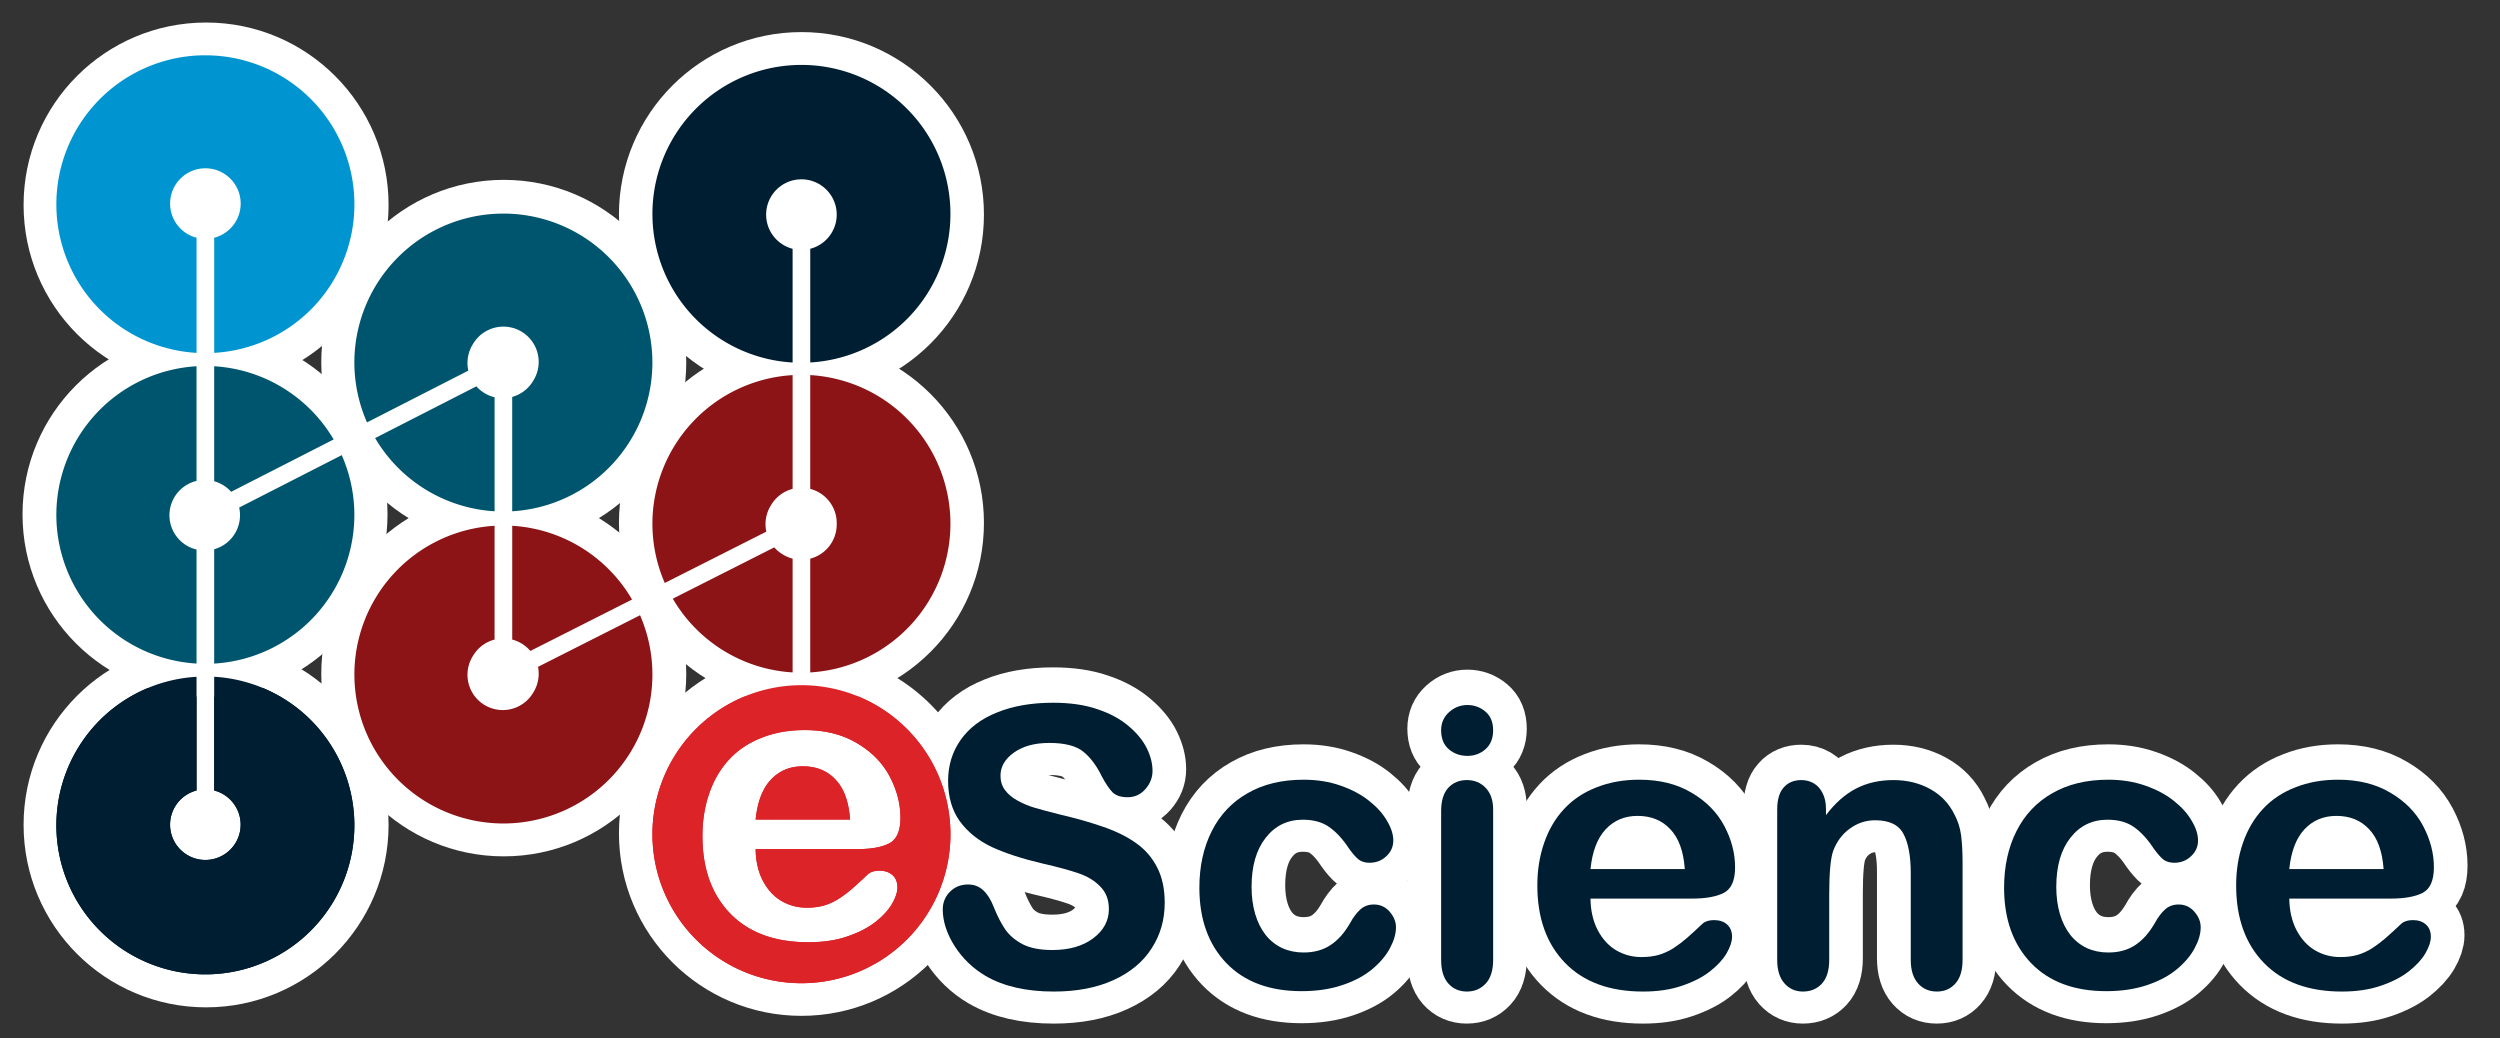 <?xml version="1.0" encoding="UTF-8" standalone="no"?>
<!-- Created with Inkscape (http://www.inkscape.org/) -->

<svg
   width="111.099mm"
   height="46.144mm"
   viewBox="0 0 111.099 46.144"
   version="1.1"
   id="svg3225"
   inkscape:version="1.1.2 (0a00cf5339, 2022-02-04)"
   sodipodi:docname="logo.svg"
   inkscape:export-filename="C:\Users\mmonavar\Documents\eScience-logo.png"
   inkscape:export-xdpi="140"
   inkscape:export-ydpi="140"
   xmlns:inkscape="http://www.inkscape.org/namespaces/inkscape"
   xmlns:sodipodi="http://sodipodi.sourceforge.net/DTD/sodipodi-0.dtd"
   xmlns="http://www.w3.org/2000/svg"
   xmlns:svg="http://www.w3.org/2000/svg"
   xmlns:rdf="http://www.w3.org/1999/02/22-rdf-syntax-ns#"
   xmlns:cc="http://creativecommons.org/ns#"
   xmlns:dc="http://purl.org/dc/elements/1.1/">
  <rect x="0" y="0" width="111.099" height="46.144" fill="#333333" stroke="none"/>
  <defs
     id="defs3219" />
  <sodipodi:namedview
     id="base"
     pagecolor="#000000"
     bordercolor="#666666"
     borderopacity="1.0"
     inkscape:pageopacity="0"
     inkscape:pageshadow="2"
     inkscape:zoom="1.979899"
     inkscape:cx="150.00765"
     inkscape:cy="155.05842"
     inkscape:document-units="mm"
     inkscape:current-layer="layer1"
     showgrid="false"
     fit-margin-top="1"
     fit-margin-left="1"
     fit-margin-right="1"
     fit-margin-bottom="1"
     inkscape:window-width="1918"
     inkscape:window-height="1043"
     inkscape:window-x="1"
     inkscape:window-y="18"
     inkscape:window-maximized="0"
     inkscape:pagecheckerboard="false" />
  <g
     inkscape:label="Layer 1"
     inkscape:groupmode="layer"
     id="layer1"
     transform="translate(198.428,-10.097)">
    <circle
       style="fill:#ffffff;stroke:#ffffff;stroke-width:1.952;stroke-miterlimit:4;stroke-dasharray:none;stroke-opacity:1"
       id="path1211-60"
       cx="-162.812"
       cy="47.131"
       r="7.134" />
    <circle
       style="fill:#ffffff;stroke:#ffffff;stroke-width:1.952;stroke-miterlimit:4;stroke-dasharray:none;stroke-opacity:1"
       id="path1211-7"
       cx="-189.27"
       cy="46.753"
       r="7.134" />
    <path
       inkscape:connector-curvature="0"
       id="path4187"
       d="m -189.368,12.554 a 6.622,6.622 0 0 0 -4.73,2.056 6.622,6.622 0 0 0 0.231,9.362 6.622,6.622 0 0 0 4.174,1.807 v -5.116 c -0.676,-0.174 -1.176,-0.789 -1.176,-1.519 0,-0.866 0.703,-1.568 1.568,-1.568 0.866,0 1.568,0.703 1.568,1.568 0,0.73 -0.5,1.345 -1.176,1.519 v 5.115 a 6.622,6.622 0 0 0 4.405,-2.036 6.622,6.622 0 0 0 -0.231,-9.362 6.622,6.622 0 0 0 -4.632,-1.825 z"
       style="fill:#0095d1;fill-opacity:1;stroke:none;stroke-width:7;stroke-miterlimit:4;stroke-dasharray:none;stroke-opacity:1" />
    <path
       inkscape:connector-curvature="0"
       id="path4167"
       d="M -163.205,26.207 V 21.153 c -0.676,-0.174 -1.176,-0.788 -1.176,-1.519 0,-0.866 0.703,-1.568 1.568,-1.568 0.866,0 1.568,0.703 1.568,1.568 0,0.73 -0.5,1.345 -1.176,1.519 v 5.052 a 6.622,6.622 0 0 0 4.404,-2.036 6.622,6.622 0 0 0 -0.23,-9.362 6.622,6.622 0 0 0 -9.362,0.231 6.622,6.622 0 0 0 0.231,9.362 6.622,6.622 0 0 0 4.174,1.807 z"
       style="fill:#001e32;fill-opacity:1;stroke:none;stroke-width:7;stroke-miterlimit:4;stroke-dasharray:none;stroke-opacity:1" />
    <path
       inkscape:connector-curvature="0"
       d="M -163.205,39.979 V 34.923 c -0.159,-0.041 -0.308,-0.107 -0.444,-0.192 -0.137,-0.082 -0.263,-0.185 -0.371,-0.309 l -4.509,2.28 a 6.622,6.622 0 0 0 5.324,3.277 z m 0.784,-13.212 v 5.056 c 0.676,0.174 1.176,0.788 1.176,1.519 0,0.011 -7e-4,0.021 -8.3e-4,0.031 0,0.01 8.3e-4,0.021 8.3e-4,0.031 0,0.73 -0.5,1.345 -1.176,1.519 v 5.056 a 6.622,6.622 0 0 0 6.228,-6.77 6.622,6.622 0 0 0 -6.228,-6.443 z m -6.465,9.237 4.513,-2.281 c -0.09,-0.41 -0.009,-0.834 0.211,-1.18 0.209,-0.352 0.551,-0.615 0.957,-0.72 v -5.056 a 6.622,6.622 0 0 0 -6.228,6.77 6.622,6.622 0 0 0 0.547,2.468 z"
       style="fill:#8c1416;fill-opacity:1;stroke:none;stroke-width:7;stroke-miterlimit:4;stroke-dasharray:none;stroke-opacity:1"
       id="path4159" />
    <path
       inkscape:connector-curvature="0"
       d="m -169.984,37.438 -4.535,2.293 c 0.02,0.099 0.03,0.202 0.03,0.307 0,0.311 -0.091,0.601 -0.247,0.845 -0.147,0.249 -0.364,0.46 -0.641,0.6 -0.773,0.391 -1.717,0.081 -2.107,-0.692 -0.259,-0.512 -0.21,-1.1 0.078,-1.552 0.209,-0.352 0.551,-0.615 0.957,-0.72 v -5.056 a 6.622,6.622 0 0 0 -6.228,6.77 6.622,6.622 0 0 0 6.783,6.457 6.622,6.622 0 0 0 6.457,-6.783 6.622,6.622 0 0 0 -0.547,-2.468 z m -5.681,-3.975 v 5.056 c 0.319,0.082 0.598,0.262 0.805,0.506 l 4.52,-2.285 a 6.622,6.622 0 0 0 -5.324,-3.277 z"
       style="fill:#8c1416;fill-opacity:1;stroke:none;stroke-width:7;stroke-miterlimit:4;stroke-dasharray:none;stroke-opacity:1"
       id="path4135" />
    <path
       inkscape:connector-curvature="0"
       d="m -176.449,32.817 v -5.067 c -0.308,-0.074 -0.593,-0.24 -0.81,-0.484 l -4.499,2.299 a 6.622,6.622 0 0 0 5.309,3.253 z m -5.669,-3.949 4.502,-2.3 c -0.092,-0.411 -0.012,-0.837 0.208,-1.184 0.273,-0.462 0.776,-0.772 1.351,-0.772 0.866,0 1.568,0.703 1.568,1.568 0,0.309 -0.09,0.597 -0.245,0.84 -0.146,0.249 -0.362,0.461 -0.638,0.602 -0.096,0.049 -0.194,0.087 -0.294,0.115 v 5.081 a 6.622,6.622 0 0 0 6.228,-6.77 6.622,6.622 0 0 0 -6.783,-6.457 6.622,6.622 0 0 0 -6.457,6.783 6.622,6.622 0 0 0 0.559,2.493 z"
       style="fill:#00556e;fill-opacity:1;stroke:none;stroke-width:7;stroke-miterlimit:4;stroke-dasharray:none;stroke-opacity:1"
       id="path4123" />
    <path
       inkscape:connector-curvature="0"
       id="path4107"
       d="m -188.91,40.173 v 5.053 c 0.676,0.174 1.176,0.789 1.176,1.519 0,0.866 -0.703,1.568 -1.568,1.568 -0.866,0 -1.568,-0.703 -1.568,-1.568 0,-0.73 0.5,-1.344 1.176,-1.519 V 40.174 a 6.622,6.622 0 0 0 -4.404,2.036 6.622,6.622 0 0 0 0.231,9.362 6.622,6.622 0 0 0 9.362,-0.231 6.622,6.622 0 0 0 -0.231,-9.362 6.622,6.622 0 0 0 -4.174,-1.807 z"
       style="fill:#001e32;fill-opacity:1;stroke:none;stroke-width:7;stroke-miterlimit:4;stroke-dasharray:none;stroke-opacity:1" />
    <path
       inkscape:connector-curvature="0"
       d="m -189.694,39.585 v -5.067 c -0.431,-0.103 -0.815,-0.386 -1.032,-0.811 -0.262,-0.513 -0.214,-1.102 0.074,-1.556 5e-5,0 0,0 0,0 0.145,-0.228 0.351,-0.422 0.609,-0.554 0.113,-0.058 0.231,-0.1 0.349,-0.129 v -5.095 a 6.622,6.622 0 0 0 -6.228,6.769 6.622,6.622 0 0 0 6.228,6.443 z m 6.453,-9.262 -4.558,2.329 c 0.152,0.681 -0.167,1.406 -0.817,1.738 -0.096,0.049 -0.194,0.087 -0.294,0.115 v 5.081 a 6.622,6.622 0 0 0 6.228,-6.77 6.622,6.622 0 0 0 -0.559,-2.493 z m -5.669,-3.95 v 5.11 c 0.287,0.08 0.551,0.241 0.754,0.47 l 4.555,-2.327 a 6.622,6.622 0 0 0 -5.31,-3.253 z"
       style="fill:#00556e;fill-opacity:1;stroke:none;stroke-width:7;stroke-miterlimit:4;stroke-dasharray:none;stroke-opacity:1"
       id="path4103" />
    <g
       aria-label="Science "
       style="font-style:normal;font-weight:normal;font-size:66.433px;line-height:1.25;font-family:sans-serif;letter-spacing:0px;word-spacing:0px;fill:#001e32;fill-opacity:1;stroke:none;stroke-width:11.477;stroke-miterlimit:4;stroke-dasharray:none"
       id="text10563-0"
       transform="matrix(0.261,0,0,0.261,-385.956,643.418)">
      <path
         d="m 916.795,-2273.056 q 0,4.314 -2.238,7.753 -2.206,3.438 -6.488,5.385 -4.282,1.946 -10.153,1.946 -7.039,0 -11.613,-2.66 -3.244,-1.914 -5.287,-5.093 -2.011,-3.211 -2.011,-6.228 0,-1.752 1.2,-2.984 1.233,-1.265 3.114,-1.265 1.525,0 2.563,0.973 1.07,0.973 1.817,2.887 0.908,2.271 1.946,3.795 1.07,1.524 2.984,2.53 1.914,0.973 5.028,0.973 4.282,0 6.942,-1.979 2.692,-2.011 2.692,-4.995 0,-2.368 -1.46,-3.828 -1.427,-1.492 -3.73,-2.271 -2.271,-0.778 -6.098,-1.654 -5.125,-1.2 -8.596,-2.79 -3.438,-1.622 -5.482,-4.379 -2.011,-2.79 -2.011,-6.909 0,-3.925 2.141,-6.974 2.141,-3.049 6.196,-4.671 4.055,-1.654 9.537,-1.654 4.379,0 7.558,1.103 3.211,1.071 5.32,2.887 2.108,1.784 3.082,3.763 0.973,1.979 0.973,3.86 0,1.719 -1.233,3.114 -1.2,1.362 -3.017,1.362 -1.654,0 -2.53,-0.811 -0.843,-0.843 -1.849,-2.725 -1.298,-2.692 -3.114,-4.184 -1.817,-1.525 -5.839,-1.525 -3.73,0 -6.033,1.654 -2.271,1.622 -2.271,3.925 0,1.427 0.779,2.465 0.779,1.038 2.141,1.784 1.362,0.746 2.757,1.168 1.395,0.422 4.606,1.233 4.022,0.941 7.266,2.076 3.276,1.135 5.547,2.757 2.303,1.622 3.568,4.12 1.298,2.465 1.298,6.066 z"
         style="font-style:normal;font-variant:normal;font-weight:normal;font-stretch:normal;font-family:'Arial Rounded MT Bold';-inkscape-font-specification:'Arial Rounded MT Bold, ';fill:#ffffff;fill-opacity:1;stroke:#ffffff;stroke-width:11.477;stroke-miterlimit:4;stroke-dasharray:none;stroke-opacity:1"
         id="path833-1"
         inkscape:connector-curvature="0" />
      <path
         d="m 956.175,-2268.937 q 0,1.654 -1.006,3.536 -0.973,1.881 -3.017,3.601 -2.011,1.687 -5.093,2.725 -3.082,1.038 -6.942,1.038 -8.207,0 -12.813,-4.768 -4.606,-4.801 -4.606,-12.845 0,-5.45 2.108,-9.634 2.108,-4.184 6.098,-6.455 3.99,-2.303 9.537,-2.303 3.438,0 6.293,1.006 2.887,1.006 4.866,2.595 2.011,1.589 3.049,3.406 1.07,1.784 1.07,3.341 0,1.589 -1.2,2.692 -1.168,1.103 -2.855,1.103 -1.103,0 -1.849,-0.551 -0.714,-0.584 -1.622,-1.849 -1.622,-2.465 -3.406,-3.698 -1.752,-1.233 -4.476,-1.233 -3.925,0 -6.325,3.082 -2.4,3.049 -2.4,8.369 0,2.498 0.616,4.606 0.616,2.076 1.784,3.568 1.168,1.46 2.822,2.238 1.654,0.746 3.633,0.746 2.66,0 4.541,-1.233 1.914,-1.233 3.374,-3.763 0.811,-1.492 1.752,-2.336 0.941,-0.843 2.303,-0.843 1.622,0 2.692,1.233 1.07,1.233 1.07,2.627 z"
         style="font-style:normal;font-variant:normal;font-weight:normal;font-stretch:normal;font-family:'Arial Rounded MT Bold';-inkscape-font-specification:'Arial Rounded MT Bold, ';fill:#001e32;fill-opacity:1;stroke:#ffffff;stroke-width:11.477;stroke-miterlimit:4;stroke-dasharray:none;stroke-opacity:1"
         id="path835-0"
         inkscape:connector-curvature="0" />
      <path
         d="m 972.718,-2288.951 v 25.593 q 0,2.66 -1.265,4.022 -1.265,1.362 -3.211,1.362 -1.946,0 -3.179,-1.395 -1.2,-1.395 -1.2,-3.99 v -25.334 q 0,-2.627 1.2,-3.957 1.233,-1.33 3.179,-1.33 1.946,0 3.211,1.33 1.265,1.33 1.265,3.698 z m -4.379,-9.148 q -1.849,0 -3.179,-1.135 -1.298,-1.135 -1.298,-3.211 0,-1.881 1.33,-3.082 1.362,-1.233 3.146,-1.233 1.719,0 3.049,1.103 1.33,1.103 1.33,3.211 0,2.044 -1.298,3.211 -1.298,1.135 -3.082,1.135 z"
         style="font-style:normal;font-variant:normal;font-weight:normal;font-stretch:normal;font-family:'Arial Rounded MT Bold';-inkscape-font-specification:'Arial Rounded MT Bold, ';fill:#001e32;fill-opacity:1;stroke:#ffffff;stroke-width:11.477;stroke-miterlimit:4;stroke-dasharray:none;stroke-opacity:1"
         id="path837-1"
         inkscape:connector-curvature="0" />
      <path
         d="m 1006.616,-2273.802 h -17.322 q 0.032,3.017 1.2,5.32 1.2,2.303 3.146,3.471 1.979,1.168 4.347,1.168 1.589,0 2.887,-0.357 1.33,-0.389 2.563,-1.168 1.233,-0.811 2.271,-1.719 1.038,-0.908 2.692,-2.465 0.681,-0.584 1.946,-0.584 1.362,0 2.206,0.746 0.843,0.746 0.843,2.108 0,1.2 -0.941,2.822 -0.941,1.589 -2.855,3.082 -1.881,1.46 -4.768,2.433 -2.854,0.973 -6.585,0.973 -8.531,0 -13.267,-4.866 -4.736,-4.866 -4.736,-13.202 0,-3.925 1.168,-7.266 1.168,-3.373 3.406,-5.774 2.238,-2.4 5.514,-3.665 3.276,-1.298 7.266,-1.298 5.19,0 8.888,2.206 3.73,2.173 5.579,5.644 1.849,3.471 1.849,7.072 0,3.341 -1.914,4.347 -1.914,0.973 -5.385,0.973 z m -17.322,-5.028 h 16.057 q -0.324,-4.541 -2.465,-6.779 -2.108,-2.271 -5.579,-2.271 -3.309,0 -5.45,2.303 -2.108,2.271 -2.563,6.747 z"
         style="font-style:normal;font-variant:normal;font-weight:normal;font-stretch:normal;font-family:'Arial Rounded MT Bold';-inkscape-font-specification:'Arial Rounded MT Bold, ';fill:#001e32;fill-opacity:1;stroke:#ffffff;stroke-width:11.477;stroke-miterlimit:4;stroke-dasharray:none;stroke-opacity:1"
         id="path839-3"
         inkscape:connector-curvature="0" />
      <path
         d="m 1029.387,-2289.081 v 1.071 q 2.336,-3.082 5.093,-4.509 2.79,-1.46 6.39,-1.46 3.503,0 6.261,1.525 2.757,1.525 4.12,4.314 0.876,1.622 1.135,3.503 0.26,1.881 0.26,4.801 v 16.478 q 0,2.66 -1.233,4.022 -1.2,1.362 -3.146,1.362 -1.979,0 -3.211,-1.395 -1.233,-1.395 -1.233,-3.99 v -14.759 q 0,-4.379 -1.233,-6.682 -1.2,-2.336 -4.833,-2.336 -2.368,0 -4.314,1.427 -1.946,1.395 -2.854,3.86 -0.649,1.979 -0.649,7.396 v 11.094 q 0,2.692 -1.265,4.055 -1.233,1.33 -3.211,1.33 -1.914,0 -3.147,-1.395 -1.233,-1.395 -1.233,-3.99 v -25.593 q 0,-2.53 1.103,-3.763 1.103,-1.265 3.017,-1.265 1.168,0 2.108,0.551 0.941,0.551 1.492,1.654 0.584,1.103 0.584,2.692 z"
         style="font-style:normal;font-variant:normal;font-weight:normal;font-stretch:normal;font-family:'Arial Rounded MT Bold';-inkscape-font-specification:'Arial Rounded MT Bold, ';fill:#001e32;fill-opacity:1;stroke:#ffffff;stroke-width:11.477;stroke-miterlimit:4;stroke-dasharray:none;stroke-opacity:1"
         id="path841-7"
         inkscape:connector-curvature="0" />
      <path
         d="m 1093.193,-2268.937 q 0,1.654 -1.006,3.536 -0.973,1.881 -3.017,3.601 -2.011,1.687 -5.093,2.725 -3.082,1.038 -6.942,1.038 -8.207,0 -12.813,-4.768 -4.606,-4.801 -4.606,-12.845 0,-5.45 2.108,-9.634 2.108,-4.184 6.098,-6.455 3.99,-2.303 9.537,-2.303 3.438,0 6.293,1.006 2.887,1.006 4.866,2.595 2.011,1.589 3.049,3.406 1.071,1.784 1.071,3.341 0,1.589 -1.2,2.692 -1.168,1.103 -2.855,1.103 -1.103,0 -1.849,-0.551 -0.714,-0.584 -1.622,-1.849 -1.622,-2.465 -3.406,-3.698 -1.752,-1.233 -4.476,-1.233 -3.925,0 -6.325,3.082 -2.401,3.049 -2.401,8.369 0,2.498 0.616,4.606 0.616,2.076 1.784,3.568 1.168,1.46 2.822,2.238 1.654,0.746 3.633,0.746 2.66,0 4.541,-1.233 1.914,-1.233 3.374,-3.763 0.811,-1.492 1.752,-2.336 0.941,-0.843 2.303,-0.843 1.622,0 2.692,1.233 1.07,1.233 1.07,2.627 z"
         style="font-style:normal;font-variant:normal;font-weight:normal;font-stretch:normal;font-family:'Arial Rounded MT Bold';-inkscape-font-specification:'Arial Rounded MT Bold, ';fill:#001e32;fill-opacity:1;stroke:#ffffff;stroke-width:11.477;stroke-miterlimit:4;stroke-dasharray:none;stroke-opacity:1"
         id="path843-7"
         inkscape:connector-curvature="0" />
      <path
         d="m 1125.598,-2273.802 h -17.322 q 0.033,3.017 1.2,5.32 1.2,2.303 3.147,3.471 1.979,1.168 4.347,1.168 1.589,0 2.887,-0.357 1.33,-0.389 2.563,-1.168 1.233,-0.811 2.271,-1.719 1.038,-0.908 2.692,-2.465 0.681,-0.584 1.946,-0.584 1.362,0 2.206,0.746 0.843,0.746 0.843,2.108 0,1.2 -0.941,2.822 -0.941,1.589 -2.854,3.082 -1.881,1.46 -4.768,2.433 -2.854,0.973 -6.585,0.973 -8.531,0 -13.267,-4.866 -4.736,-4.866 -4.736,-13.202 0,-3.925 1.168,-7.266 1.168,-3.373 3.406,-5.774 2.238,-2.4 5.514,-3.665 3.276,-1.298 7.266,-1.298 5.19,0 8.888,2.206 3.73,2.173 5.579,5.644 1.849,3.471 1.849,7.072 0,3.341 -1.914,4.347 -1.914,0.973 -5.385,0.973 z m -17.322,-5.028 h 16.057 q -0.324,-4.541 -2.465,-6.779 -2.108,-2.271 -5.579,-2.271 -3.309,0 -5.45,2.303 -2.108,2.271 -2.563,6.747 z"
         style="font-style:normal;font-variant:normal;font-weight:normal;font-stretch:normal;font-family:'Arial Rounded MT Bold';-inkscape-font-specification:'Arial Rounded MT Bold, ';fill:#001e32;fill-opacity:1;stroke:#ffffff;stroke-width:11.477;stroke-miterlimit:4;stroke-dasharray:none;stroke-opacity:1"
         id="path845-2"
         inkscape:connector-curvature="0" />
    </g>
    <path
       inkscape:connector-curvature="0"
       d="m -162.753,44.152 c -0.577,0 -1.051,0.201 -1.425,0.602 -0.367,0.396 -0.591,0.984 -0.67,1.764 h 4.197 c -0.057,-0.791 -0.271,-1.382 -0.644,-1.772 -0.367,-0.396 -0.853,-0.594 -1.458,-0.594 z m 0.076,-1.611 c 0.904,0 1.679,0.192 2.323,0.577 0.65,0.379 1.136,0.871 1.458,1.475 0.322,0.605 0.483,1.221 0.483,1.848 0,0.582 -0.167,0.961 -0.5,1.136 -0.334,0.17 -0.803,0.254 -1.407,0.254 h -4.528 c 0.006,0.526 0.11,0.989 0.314,1.391 0.209,0.401 0.483,0.704 0.822,0.907 0.345,0.203 0.724,0.305 1.136,0.305 0.277,0 0.528,-0.031 0.755,-0.093 0.232,-0.068 0.455,-0.169 0.67,-0.305 0.215,-0.141 0.413,-0.291 0.594,-0.449 0.181,-0.158 0.415,-0.373 0.704,-0.644 0.119,-0.102 0.288,-0.153 0.509,-0.153 0.237,0 0.43,0.065 0.577,0.195 0.147,0.13 0.22,0.314 0.22,0.551 0,0.209 -0.082,0.455 -0.246,0.738 -0.164,0.277 -0.413,0.546 -0.746,0.806 -0.328,0.254 -0.743,0.466 -1.246,0.636 -0.497,0.17 -1.071,0.254 -1.721,0.254 -1.487,0 -2.643,-0.424 -3.468,-1.272 -0.825,-0.848 -1.238,-1.998 -1.238,-3.451 0,-0.684 0.102,-1.317 0.305,-1.899 0.203,-0.588 0.5,-1.091 0.89,-1.509 0.39,-0.418 0.87,-0.738 1.441,-0.958 0.571,-0.226 1.204,-0.339 1.899,-0.339 z m -0.202,-1.994 a 6.622,6.622 0 0 0 -4.73,2.056 6.622,6.622 0 0 0 0.231,9.362 6.622,6.622 0 0 0 9.362,-0.231 6.622,6.622 0 0 0 -0.23,-9.362 6.622,6.622 0 0 0 -4.632,-1.825 z"
       style="fill:#dc2328;fill-opacity:1;stroke:none;stroke-width:7;stroke-miterlimit:4;stroke-dasharray:none;stroke-opacity:1"
       id="path10541" />
    <circle
       style="fill:#ffffff;stroke:#ffffff;stroke-width:1.952;stroke-miterlimit:4;stroke-dasharray:none;stroke-opacity:1"
       id="path1211"
       cx="-189.27"
       cy="19.208"
       r="7.134" />
    <circle
       style="fill:#ffffff;stroke:#ffffff;stroke-width:1.952;stroke-miterlimit:4;stroke-dasharray:none;stroke-opacity:1"
       id="path1211-4"
       cx="-189.317"
       cy="32.956"
       r="7.134" />
    <circle
       style="fill:#ffffff;stroke:#ffffff;stroke-width:1.952;stroke-miterlimit:4;stroke-dasharray:none;stroke-opacity:1"
       id="path1211-6"
       cx="-176.041"
       cy="26.2"
       r="7.134" />
    <circle
       style="fill:#ffffff;stroke:#ffffff;stroke-width:1.952;stroke-miterlimit:4;stroke-dasharray:none;stroke-opacity:1"
       id="path1211-2"
       cx="-162.812"
       cy="19.633"
       r="7.134" />
    <circle
       style="fill:#ffffff;stroke:#ffffff;stroke-width:1.952;stroke-miterlimit:4;stroke-dasharray:none;stroke-opacity:1"
       id="path1211-8"
       cx="-162.812"
       cy="33.334"
       r="7.134" />
    <circle
       style="fill:#ffffff;stroke:#ffffff;stroke-width:1.952;stroke-miterlimit:4;stroke-dasharray:none;stroke-opacity:1"
       id="path1211-9"
       cx="-176.041"
       cy="40.043"
       r="7.134" />
    <path
       style="fill:#0095d1;fill-opacity:1;stroke:none;stroke-width:7;stroke-miterlimit:4;stroke-dasharray:none;stroke-opacity:1"
       d="m -189.368,12.554 a 6.622,6.622 0 0 0 -4.73,2.056 6.622,6.622 0 0 0 0.231,9.362 6.622,6.622 0 0 0 4.174,1.807 v -5.116 c -0.676,-0.174 -1.176,-0.789 -1.176,-1.519 0,-0.866 0.703,-1.568 1.568,-1.568 0.866,0 1.568,0.703 1.568,1.568 0,0.73 -0.5,1.345 -1.176,1.519 v 5.115 a 6.622,6.622 0 0 0 4.405,-2.036 6.622,6.622 0 0 0 -0.231,-9.362 6.622,6.622 0 0 0 -4.632,-1.825 z"
       id="path4494"
       inkscape:connector-curvature="0" />
    <path
       style="fill:#001e32;fill-opacity:1;stroke:none;stroke-width:7;stroke-miterlimit:4;stroke-dasharray:none;stroke-opacity:1"
       d="M -163.205,26.207 V 21.153 c -0.676,-0.174 -1.176,-0.788 -1.176,-1.519 0,-0.866 0.703,-1.568 1.568,-1.568 0.866,0 1.568,0.703 1.568,1.568 0,0.73 -0.5,1.345 -1.176,1.519 v 5.052 a 6.622,6.622 0 0 0 4.404,-2.036 6.622,6.622 0 0 0 -0.23,-9.362 6.622,6.622 0 0 0 -9.362,0.231 6.622,6.622 0 0 0 0.231,9.362 6.622,6.622 0 0 0 4.174,1.807 z"
       id="path4496"
       inkscape:connector-curvature="0" />
    <path
       id="path4498"
       style="fill:#8c1416;fill-opacity:1;stroke:none;stroke-width:7;stroke-miterlimit:4;stroke-dasharray:none;stroke-opacity:1"
       d="M -163.205,39.979 V 34.923 c -0.159,-0.041 -0.308,-0.107 -0.444,-0.192 -0.137,-0.082 -0.263,-0.185 -0.371,-0.309 l -4.509,2.28 a 6.622,6.622 0 0 0 5.324,3.277 z m 0.784,-13.212 v 5.056 c 0.676,0.174 1.176,0.788 1.176,1.519 0,0.011 -7e-4,0.021 -8.3e-4,0.031 0,0.01 8.3e-4,0.021 8.3e-4,0.031 0,0.73 -0.5,1.345 -1.176,1.519 v 5.056 a 6.622,6.622 0 0 0 6.228,-6.77 6.622,6.622 0 0 0 -6.228,-6.443 z m -6.465,9.237 4.513,-2.281 c -0.09,-0.41 -0.009,-0.834 0.211,-1.18 0.209,-0.352 0.551,-0.615 0.957,-0.72 v -5.056 a 6.622,6.622 0 0 0 -6.228,6.77 6.622,6.622 0 0 0 0.547,2.468 z"
       inkscape:connector-curvature="0" />
    <path
       id="path4500"
       style="fill:#8c1416;fill-opacity:1;stroke:none;stroke-width:7;stroke-miterlimit:4;stroke-dasharray:none;stroke-opacity:1"
       d="m -169.984,37.438 -4.535,2.293 c 0.02,0.099 0.03,0.202 0.03,0.307 0,0.311 -0.091,0.601 -0.247,0.845 -0.147,0.249 -0.364,0.46 -0.641,0.6 -0.773,0.391 -1.717,0.081 -2.107,-0.692 -0.259,-0.512 -0.21,-1.1 0.078,-1.552 0.209,-0.352 0.551,-0.615 0.957,-0.72 v -5.056 a 6.622,6.622 0 0 0 -6.228,6.77 6.622,6.622 0 0 0 6.783,6.457 6.622,6.622 0 0 0 6.457,-6.783 6.622,6.622 0 0 0 -0.547,-2.468 z m -5.681,-3.975 v 5.056 c 0.319,0.082 0.598,0.262 0.805,0.506 l 4.52,-2.285 a 6.622,6.622 0 0 0 -5.324,-3.277 z"
       inkscape:connector-curvature="0" />
    <path
       id="path4502"
       style="fill:#00556e;fill-opacity:1;stroke:none;stroke-width:7;stroke-miterlimit:4;stroke-dasharray:none;stroke-opacity:1"
       d="m -176.449,32.817 v -5.067 c -0.308,-0.074 -0.593,-0.24 -0.81,-0.484 l -4.499,2.299 a 6.622,6.622 0 0 0 5.309,3.253 z m -5.669,-3.949 4.502,-2.3 c -0.092,-0.411 -0.012,-0.837 0.208,-1.184 0.273,-0.462 0.776,-0.772 1.351,-0.772 0.866,0 1.568,0.703 1.568,1.568 0,0.309 -0.09,0.597 -0.245,0.84 -0.146,0.249 -0.362,0.461 -0.638,0.602 -0.096,0.049 -0.194,0.087 -0.294,0.115 v 5.081 a 6.622,6.622 0 0 0 6.228,-6.77 6.622,6.622 0 0 0 -6.783,-6.457 6.622,6.622 0 0 0 -6.457,6.783 6.622,6.622 0 0 0 0.559,2.493 z"
       inkscape:connector-curvature="0" />
    <path
       style="fill:#001e32;fill-opacity:1;stroke:none;stroke-width:7;stroke-miterlimit:4;stroke-dasharray:none;stroke-opacity:1"
       d="m -188.91,40.173 v 5.053 c 0.676,0.174 1.176,0.789 1.176,1.519 0,0.866 -0.703,1.568 -1.568,1.568 -0.866,0 -1.568,-0.703 -1.568,-1.568 0,-0.73 0.5,-1.344 1.176,-1.519 V 40.174 a 6.622,6.622 0 0 0 -4.404,2.036 6.622,6.622 0 0 0 0.231,9.362 6.622,6.622 0 0 0 9.362,-0.231 6.622,6.622 0 0 0 -0.231,-9.362 6.622,6.622 0 0 0 -4.174,-1.807 z"
       id="path4504"
       inkscape:connector-curvature="0" />
    <path
       id="path4506"
       style="fill:#00556e;fill-opacity:1;stroke:none;stroke-width:7;stroke-miterlimit:4;stroke-dasharray:none;stroke-opacity:1"
       d="m -189.694,39.585 v -5.067 c -0.431,-0.103 -0.815,-0.386 -1.032,-0.811 -0.262,-0.513 -0.214,-1.102 0.074,-1.556 5e-5,0 0,0 0,0 0.145,-0.228 0.351,-0.422 0.609,-0.554 0.113,-0.058 0.231,-0.1 0.349,-0.129 v -5.095 a 6.622,6.622 0 0 0 -6.228,6.769 6.622,6.622 0 0 0 6.228,6.443 z m 6.453,-9.262 -4.558,2.329 c 0.152,0.681 -0.167,1.406 -0.817,1.738 -0.096,0.049 -0.194,0.087 -0.294,0.115 v 5.081 a 6.622,6.622 0 0 0 6.228,-6.77 6.622,6.622 0 0 0 -0.559,-2.493 z m -5.669,-3.95 v 5.11 c 0.287,0.08 0.551,0.241 0.754,0.47 l 4.555,-2.327 a 6.622,6.622 0 0 0 -5.31,-3.253 z"
       inkscape:connector-curvature="0" />
    <path
       id="path4514"
       style="fill:#dc2328;fill-opacity:1;stroke:none;stroke-width:7;stroke-miterlimit:4;stroke-dasharray:none;stroke-opacity:1"
       d="m -162.753,44.152 c -0.577,0 -1.051,0.201 -1.425,0.602 -0.367,0.396 -0.591,0.984 -0.67,1.764 h 4.197 c -0.057,-0.791 -0.271,-1.382 -0.644,-1.772 -0.367,-0.396 -0.853,-0.594 -1.458,-0.594 z m 0.076,-1.611 c 0.904,0 1.679,0.192 2.323,0.577 0.65,0.379 1.136,0.871 1.458,1.475 0.322,0.605 0.483,1.221 0.483,1.848 0,0.582 -0.167,0.961 -0.5,1.136 -0.334,0.17 -0.803,0.254 -1.407,0.254 h -4.528 c 0.006,0.526 0.11,0.989 0.314,1.391 0.209,0.401 0.483,0.704 0.822,0.907 0.345,0.203 0.724,0.305 1.136,0.305 0.277,0 0.528,-0.031 0.755,-0.093 0.232,-0.068 0.455,-0.169 0.67,-0.305 0.215,-0.141 0.413,-0.291 0.594,-0.449 0.181,-0.158 0.415,-0.373 0.704,-0.644 0.119,-0.102 0.288,-0.153 0.509,-0.153 0.237,0 0.43,0.065 0.577,0.195 0.147,0.13 0.22,0.314 0.22,0.551 0,0.209 -0.082,0.455 -0.246,0.738 -0.164,0.277 -0.413,0.546 -0.746,0.806 -0.328,0.254 -0.743,0.466 -1.246,0.636 -0.497,0.17 -1.071,0.254 -1.721,0.254 -1.487,0 -2.643,-0.424 -3.468,-1.272 -0.825,-0.848 -1.238,-1.998 -1.238,-3.451 0,-0.684 0.102,-1.317 0.305,-1.899 0.203,-0.588 0.5,-1.091 0.89,-1.509 0.39,-0.418 0.87,-0.738 1.441,-0.958 0.571,-0.226 1.204,-0.339 1.899,-0.339 z m -0.202,-1.994 a 6.622,6.622 0 0 0 -4.73,2.056 6.622,6.622 0 0 0 0.231,9.362 6.622,6.622 0 0 0 9.362,-0.231 6.622,6.622 0 0 0 -0.23,-9.362 6.622,6.622 0 0 0 -4.632,-1.825 z"
       inkscape:connector-curvature="0" />
    <g
       aria-label="Science "
       style="font-style:normal;font-weight:normal;font-size:66.433px;line-height:1.25;font-family:sans-serif;letter-spacing:0px;word-spacing:0px;fill:#001e32;fill-opacity:1;stroke:none;stroke-width:0;stroke-miterlimit:4;stroke-dasharray:none;stroke-opacity:1"
       id="text10563"
       transform="matrix(0.261,0,0,0.261,-385.764,656.267)">
      <path
         d="m 916.072,-2322.003 q 0,4.314 -2.238,7.753 -2.206,3.438 -6.488,5.385 -4.282,1.946 -10.153,1.946 -7.039,0 -11.613,-2.66 -3.244,-1.914 -5.287,-5.093 -2.011,-3.211 -2.011,-6.228 0,-1.752 1.2,-2.984 1.233,-1.265 3.114,-1.265 1.525,0 2.563,0.973 1.07,0.973 1.817,2.887 0.908,2.271 1.946,3.795 1.07,1.524 2.984,2.53 1.914,0.973 5.028,0.973 4.282,0 6.942,-1.979 2.692,-2.011 2.692,-4.995 0,-2.368 -1.46,-3.828 -1.427,-1.492 -3.73,-2.271 -2.271,-0.778 -6.098,-1.654 -5.125,-1.2 -8.596,-2.79 -3.438,-1.622 -5.482,-4.379 -2.011,-2.79 -2.011,-6.909 0,-3.925 2.141,-6.974 2.141,-3.049 6.196,-4.671 4.055,-1.654 9.537,-1.654 4.379,0 7.558,1.103 3.211,1.071 5.32,2.887 2.108,1.784 3.082,3.763 0.973,1.979 0.973,3.86 0,1.719 -1.233,3.114 -1.2,1.362 -3.017,1.362 -1.654,0 -2.53,-0.811 -0.843,-0.843 -1.849,-2.725 -1.298,-2.692 -3.114,-4.184 -1.817,-1.525 -5.839,-1.525 -3.73,0 -6.033,1.654 -2.271,1.622 -2.271,3.925 0,1.427 0.779,2.465 0.779,1.038 2.141,1.784 1.362,0.746 2.757,1.168 1.395,0.422 4.606,1.233 4.022,0.941 7.266,2.076 3.276,1.135 5.547,2.757 2.303,1.622 3.568,4.12 1.298,2.465 1.298,6.066 z"
         style="font-style:normal;font-variant:normal;font-weight:normal;font-stretch:normal;font-family:'Arial Rounded MT Bold';-inkscape-font-specification:'Arial Rounded MT Bold, ';fill:#001e32;fill-opacity:1;stroke:none;stroke-width:0;stroke-miterlimit:4;stroke-dasharray:none;stroke-opacity:1"
         id="path833"
         inkscape:connector-curvature="0" />
      <path
         d="m 955.452,-2317.884 q 0,1.654 -1.006,3.536 -0.973,1.881 -3.017,3.601 -2.011,1.687 -5.093,2.725 -3.082,1.038 -6.942,1.038 -8.207,0 -12.813,-4.768 -4.606,-4.801 -4.606,-12.845 0,-5.45 2.108,-9.634 2.108,-4.184 6.098,-6.455 3.99,-2.303 9.537,-2.303 3.438,0 6.293,1.006 2.887,1.006 4.866,2.595 2.011,1.589 3.049,3.406 1.07,1.784 1.07,3.341 0,1.589 -1.2,2.692 -1.168,1.103 -2.855,1.103 -1.103,0 -1.849,-0.551 -0.714,-0.584 -1.622,-1.849 -1.622,-2.465 -3.406,-3.698 -1.752,-1.233 -4.476,-1.233 -3.925,0 -6.325,3.082 -2.4,3.049 -2.4,8.369 0,2.498 0.616,4.606 0.616,2.076 1.784,3.568 1.168,1.46 2.822,2.238 1.654,0.746 3.633,0.746 2.66,0 4.541,-1.233 1.914,-1.233 3.374,-3.763 0.811,-1.492 1.752,-2.336 0.941,-0.843 2.303,-0.843 1.622,0 2.692,1.233 1.07,1.233 1.07,2.627 z"
         style="font-style:normal;font-variant:normal;font-weight:normal;font-stretch:normal;font-family:'Arial Rounded MT Bold';-inkscape-font-specification:'Arial Rounded MT Bold, ';fill:#001e32;fill-opacity:1;stroke:none;stroke-width:0;stroke-miterlimit:4;stroke-dasharray:none;stroke-opacity:1"
         id="path835"
         inkscape:connector-curvature="0" />
      <path
         d="m 971.995,-2337.898 v 25.593 q 0,2.66 -1.265,4.022 -1.265,1.362 -3.211,1.362 -1.946,0 -3.179,-1.395 -1.2,-1.395 -1.2,-3.99 v -25.334 q 0,-2.627 1.2,-3.957 1.233,-1.33 3.179,-1.33 1.946,0 3.211,1.33 1.265,1.33 1.265,3.698 z m -4.379,-9.148 q -1.849,0 -3.179,-1.135 -1.298,-1.135 -1.298,-3.211 0,-1.881 1.33,-3.082 1.362,-1.233 3.146,-1.233 1.719,0 3.049,1.103 1.33,1.103 1.33,3.211 0,2.044 -1.298,3.211 -1.298,1.135 -3.082,1.135 z"
         style="font-style:normal;font-variant:normal;font-weight:normal;font-stretch:normal;font-family:'Arial Rounded MT Bold';-inkscape-font-specification:'Arial Rounded MT Bold, ';fill:#001e32;fill-opacity:1;stroke:none;stroke-width:0;stroke-miterlimit:4;stroke-dasharray:none;stroke-opacity:1"
         id="path837"
         inkscape:connector-curvature="0" />
      <path
         d="m 1005.893,-2322.749 h -17.322 q 0.032,3.017 1.2,5.32 1.2,2.303 3.146,3.471 1.979,1.168 4.347,1.168 1.589,0 2.887,-0.357 1.33,-0.389 2.563,-1.168 1.233,-0.811 2.271,-1.719 1.038,-0.908 2.692,-2.465 0.681,-0.584 1.946,-0.584 1.362,0 2.206,0.746 0.843,0.746 0.843,2.108 0,1.2 -0.941,2.822 -0.941,1.589 -2.855,3.082 -1.881,1.46 -4.768,2.433 -2.854,0.973 -6.585,0.973 -8.531,0 -13.267,-4.866 -4.736,-4.866 -4.736,-13.202 0,-3.925 1.168,-7.266 1.168,-3.373 3.406,-5.774 2.238,-2.4 5.514,-3.665 3.276,-1.298 7.266,-1.298 5.19,0 8.888,2.206 3.73,2.173 5.579,5.644 1.849,3.471 1.849,7.072 0,3.341 -1.914,4.347 -1.914,0.973 -5.385,0.973 z m -17.322,-5.028 h 16.057 q -0.324,-4.541 -2.465,-6.779 -2.108,-2.271 -5.579,-2.271 -3.309,0 -5.45,2.303 -2.108,2.271 -2.563,6.747 z"
         style="font-style:normal;font-variant:normal;font-weight:normal;font-stretch:normal;font-family:'Arial Rounded MT Bold';-inkscape-font-specification:'Arial Rounded MT Bold, ';fill:#001e32;fill-opacity:1;stroke:none;stroke-width:0;stroke-miterlimit:4;stroke-dasharray:none;stroke-opacity:1"
         id="path839"
         inkscape:connector-curvature="0" />
      <path
         d="m 1028.664,-2338.028 v 1.071 q 2.336,-3.082 5.093,-4.509 2.79,-1.46 6.39,-1.46 3.503,0 6.261,1.525 2.757,1.525 4.12,4.314 0.876,1.622 1.135,3.503 0.26,1.881 0.26,4.801 v 16.478 q 0,2.66 -1.233,4.022 -1.2,1.362 -3.146,1.362 -1.979,0 -3.211,-1.395 -1.233,-1.395 -1.233,-3.99 v -14.759 q 0,-4.379 -1.233,-6.682 -1.2,-2.336 -4.833,-2.336 -2.368,0 -4.314,1.427 -1.946,1.395 -2.854,3.86 -0.649,1.979 -0.649,7.396 v 11.094 q 0,2.692 -1.265,4.055 -1.233,1.33 -3.211,1.33 -1.914,0 -3.147,-1.395 -1.233,-1.395 -1.233,-3.99 v -25.593 q 0,-2.53 1.103,-3.763 1.103,-1.265 3.017,-1.265 1.168,0 2.108,0.551 0.941,0.551 1.492,1.654 0.584,1.103 0.584,2.692 z"
         style="font-style:normal;font-variant:normal;font-weight:normal;font-stretch:normal;font-family:'Arial Rounded MT Bold';-inkscape-font-specification:'Arial Rounded MT Bold, ';fill:#001e32;fill-opacity:1;stroke:none;stroke-width:0;stroke-miterlimit:4;stroke-dasharray:none;stroke-opacity:1"
         id="path841"
         inkscape:connector-curvature="0" />
      <path
         d="m 1092.469,-2317.884 q 0,1.654 -1.006,3.536 -0.973,1.881 -3.017,3.601 -2.011,1.687 -5.093,2.725 -3.082,1.038 -6.942,1.038 -8.207,0 -12.813,-4.768 -4.606,-4.801 -4.606,-12.845 0,-5.45 2.108,-9.634 2.108,-4.184 6.098,-6.455 3.99,-2.303 9.537,-2.303 3.438,0 6.293,1.006 2.887,1.006 4.866,2.595 2.011,1.589 3.049,3.406 1.071,1.784 1.071,3.341 0,1.589 -1.2,2.692 -1.168,1.103 -2.855,1.103 -1.103,0 -1.849,-0.551 -0.714,-0.584 -1.622,-1.849 -1.622,-2.465 -3.406,-3.698 -1.752,-1.233 -4.476,-1.233 -3.925,0 -6.325,3.082 -2.401,3.049 -2.401,8.369 0,2.498 0.616,4.606 0.616,2.076 1.784,3.568 1.168,1.46 2.822,2.238 1.654,0.746 3.633,0.746 2.66,0 4.541,-1.233 1.914,-1.233 3.374,-3.763 0.811,-1.492 1.752,-2.336 0.941,-0.843 2.303,-0.843 1.622,0 2.692,1.233 1.07,1.233 1.07,2.627 z"
         style="font-style:normal;font-variant:normal;font-weight:normal;font-stretch:normal;font-family:'Arial Rounded MT Bold';-inkscape-font-specification:'Arial Rounded MT Bold, ';fill:#001e32;fill-opacity:1;stroke:none;stroke-width:0;stroke-miterlimit:4;stroke-dasharray:none;stroke-opacity:1"
         id="path843"
         inkscape:connector-curvature="0" />
      <path
         d="m 1124.875,-2322.749 h -17.322 q 0.033,3.017 1.2,5.32 1.2,2.303 3.147,3.471 1.979,1.168 4.347,1.168 1.589,0 2.887,-0.357 1.33,-0.389 2.563,-1.168 1.233,-0.811 2.271,-1.719 1.038,-0.908 2.692,-2.465 0.681,-0.584 1.946,-0.584 1.362,0 2.206,0.746 0.843,0.746 0.843,2.108 0,1.2 -0.941,2.822 -0.941,1.589 -2.854,3.082 -1.881,1.46 -4.768,2.433 -2.854,0.973 -6.585,0.973 -8.531,0 -13.267,-4.866 -4.736,-4.866 -4.736,-13.202 0,-3.925 1.168,-7.266 1.168,-3.373 3.406,-5.774 2.238,-2.4 5.514,-3.665 3.276,-1.298 7.266,-1.298 5.19,0 8.888,2.206 3.73,2.173 5.579,5.644 1.849,3.471 1.849,7.072 0,3.341 -1.914,4.347 -1.914,0.973 -5.385,0.973 z m -17.322,-5.028 h 16.057 q -0.324,-4.541 -2.465,-6.779 -2.108,-2.271 -5.579,-2.271 -3.309,0 -5.45,2.303 -2.108,2.271 -2.563,6.747 z"
         style="font-style:normal;font-variant:normal;font-weight:normal;font-stretch:normal;font-family:'Arial Rounded MT Bold';-inkscape-font-specification:'Arial Rounded MT Bold, ';fill:#001e32;fill-opacity:1;stroke:none;stroke-width:0;stroke-miterlimit:4;stroke-dasharray:none;stroke-opacity:1"
         id="path845"
         inkscape:connector-curvature="0" />
    </g>
  </g>
</svg>
